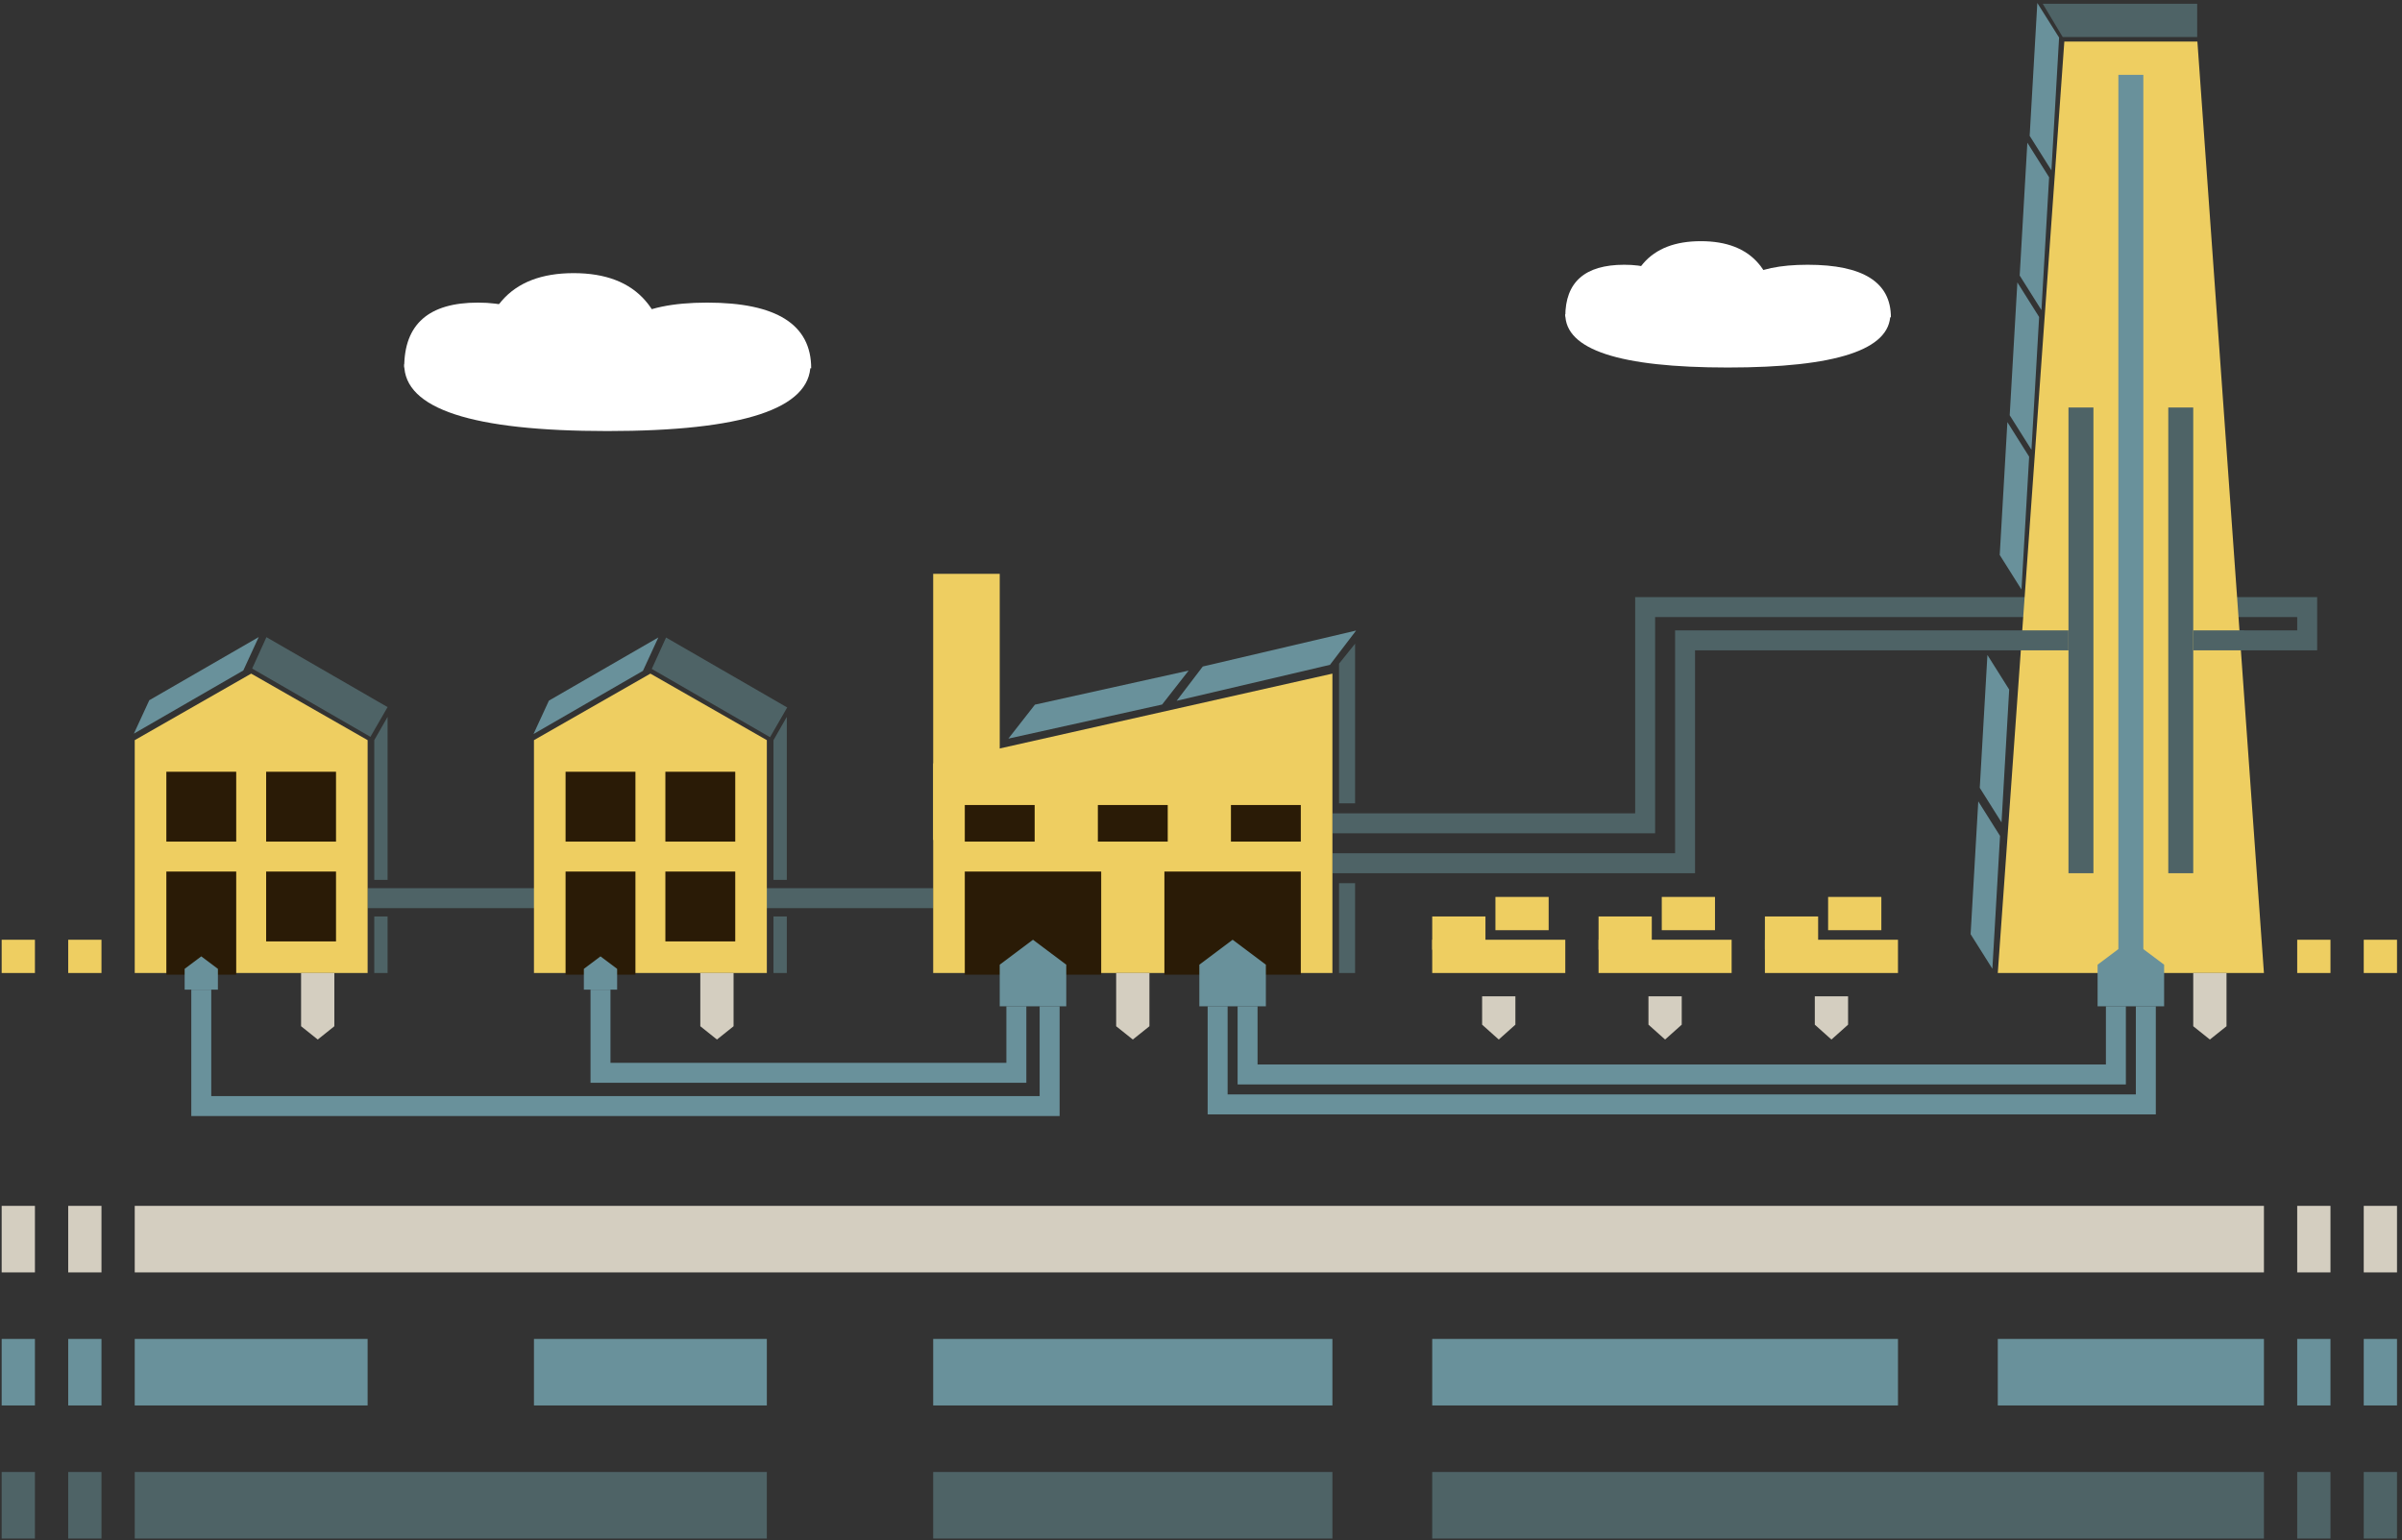 <svg host="65bd71144e" xmlns="http://www.w3.org/2000/svg" xmlns:xlink="http://www.w3.org/1999/xlink" version="1.1" width="722px" height="463px" viewBox="-0.5 -0.5 722 463" content="&lt;mxfile&gt;&lt;diagram id=&quot;NhqJ_ardOWNHqCwG6pmV&quot; name=&quot;Page-1&quot;&gt;7Z1Lc9s4EoB/jY9m4f04jh1PdqpmqlKVw84cGYuxtZFFlUwn9vz6bUoERQKQDFrgw5JzSFngQ+LXje5GNwBe0OuH58/rdHX/Vz7LFhcEzZ4v6KcLQihB8H/Z8LJtwIxtG+7W89m2Ce0avs7/zarzTOvTfJY9Vm3bpiLPF8V81W68zZfL7LZotaXrdf6rfdr3fDFrNazSu8xp+HqbLtzW/85nxf22VSG0a/9PNr+7r76Z8+rAt/T2x906f1pWX3cBKH7DV0hsDz+k5lbV+Y/36Sz/1WiiNxf0ep3nxfavh+frbFGSbVP7fc/R+mevs2URcgGrrngsXsyjZzMgUX3M18V9fpcv08XNrvVq83xZeQcEn3bn/JnnK2jE0Pi/rCheKrGmT0UOTffFw6I6mj3Pi7+ry8u//yn/TgivPn56bhz79GI+LIv1y9/ND9vLJDefd9dtPpkLH4t1/qMWo6hbrvNFvt48M2U3ggqxuXL2W6k+0LzMl9m25ff5YlHdy+VrAOZP69uKIOWVxqbru6w6jVb6X9JtXFhJ5XOWP2Twm+GEdbZIi/nPth6mlTrf1eftZAp/VGL1i1ip7T1+pounzGilJXNQw9VG3t+/fwHVvt72qpLO1a/7eZF9XaWbh/sFnb0tyu/ApgHy5ub6RuCNjhTwGPkSmi+xQg70iu7jVkVA+Na/Q6x/Zusiez5IsTpKTIetzBCh1edfu04tq6b7Rn/W6HjujI7StUwvwe1eMr1OwtxOIkXsTlJd+iWfw0+p1YIp3FYLRdu32P7Q6qqm+bRuJDhPJGZE8e3/qn1bbqnR9lmd2wLM9KVx2qo84XH/z+eGnfkeyQ/+Sud8jA6eLyk97vy204E/tk+46za1KIN6EpXhFqwAC5X9m5eXXq2y9Ry+Jls327/sGl+3bc+ZiU0O2bpDlo0c7BDhlkywtiVjriFTHkNWNx5lyZCDe8ggITFxwT/NsMAbIzg2S2iN9ZXfvlUas5gvf7TCi52trL/wgOEMMnbG3jSNnSbDGDsh2ppDbZWIZJUYtr6HH7ZKQh08/2irwVwjMaT/taLU9+F/eS8q2dm/MWG5Z3nYv9nnx/Y/Itz/ZM/A8mqWP31bGLfR1qk3xtNeHxPBr9QjdcMOuY6FeBxLDL9iVDCE60O6fEoXfyxXT0VkiMZRy56AeoYc2Ec0xpjDjDzPcaynxhvqcfw69k5WoO0NypZF+i1bXNXZJQutJZkq5eTxIfWRCMC1BVyEWQ4SAzg5R+DYNi1DEqfnSNxWcR0GnMYAHuAcTw+4o+KBxKOoeECYd3rEKX2dOOtLxwMSOydIPMCq9EY8oBhwgsRtHZdhVgXHIK7Pkrgcj7iJis6LuJ1+G5R4v+E4fZW4d7xpiaFOBUeALaQoy9VN3tzFLRPuiVRkBOAyYJw/OvA6XxkDuMA2cBxKHLMYxPsNDidIXI9NXDmAB8jfx8zDmwqWqWY1KgF7K1hVMcYUKUv9mS/vzI/blqXdg5ebB3t6WBk6ryWIm5WAoaruku/xUF2r7hJb9Wx79LenovWG1L8KiCXenlB1A4vAVGqPro1ahWaKw+KIGCNwqsfo8m8pNDeqxaRTubhLhTpKnc9MbWnW+YxWj1znw9bsLCoOzzMxFeI95x9d5zNV+vPp7MyWwICdXQVklE+LtrbUF3MHNu5phKbOMptM7DHxgAUT1e8QbarE2YjEzzJ/7xAfsGKizjJ/71iVAauCapwIeRftytGi3beE6Xul3YyQjfgGiJDdENjKk1N7OkromJjaszztFEykWZ7EKtBS/krMzvih84+O2Q2v84kiCR4vjDRzls+HtrA76IAjJN1/0B6C8xO7vrmOtIzBnvPtcZ3CV/uOgrP/iHxonLbR9+D0mYIoNPuPtoemaWc+h6TZfyQ9NE1JR8TZ/zSXwXHy8XBiNA3TGdOxW56IBU4Xj4NzGrYzalSKxuQ5DesZtQxHXufpXUYSB+g07GfUQN5eQOsB6l1BG4Vn/5MAQ3jWK3Yi8GQBAyNfJB9jGIrNTU6IJ7cTK4Py7H8B0+A8R9VPMgmeUUvFMsAh9TV0x7j/5UdDT7CzA1DPfF2se+M5jYA+Jk8nYvIB7S1iwtMIQWMCdXq8b0Y57w3oCYagARa0N5zTiEDjTl4aD6e5yQl1d1s7feazN5zTiD+jWs8xcZ5e+GmnP4ft7dOIPqPypGPynEZhM2Z3d/Rz0P5+etG8o5+D8pxGfj5mOsSuFHuyIX1NGsFkGmOjqNnPMXFOY2QUE6dTKx6U5zSGRlF52sXiIXkaWQ41SWy3r1gg6ZhleWxrLhnQT9GBFyyNSprYOj0o6Q5bFb570lTyEUn3uoXhxEgLrZJRYQcEuuXCi1X4s9bv5Ei/mTuggwy4tZwCe3Yg1TIxq3uaDGJsM4C77C4eomKNOct674xlD89aFh2C0EQRJYEgZohQ1N6F/RKrRCkpkcIYayqF2TSxqVgiQVQLRImEoEFLqlzIwF5oyRTTjCNNjRyOY97lnRTdmF/2DF0nGiumCFdKCc7N1jcGOkkUBUZMKKIFPKdymfOEK4GV0IRTgbDQLnPKE1buWqU4lQhLYxOPYx4Q5k6UOZEJ40QzUHatNJft7Z4vdSIZ9ACtmBSgxNJBTkTChaSCISkpSE96TAn0BI4ownAbXL7QJwJx1iUQnhZxwRLNsdKgnYIQZSk5RmA2sFIIYAvQd1Odb2u5hKsZJkhyXp7pMuf2bWIwDwiJ+/ZoWGDLo+nENLWK0SShxIclBgcyDa/GOsdEHINWUEVANRjWQsr2Zi+XhCYCaUE5WDQNohDC7e+gWEwJxTg4R8SwJ3Qo4WOCFQdLDP1DGkEcB73LlgZ9dvju1DHoopZcg+eSQJeYGUyGOk24zyO1JqskTJWBBkWcUaGRJ5ZgLIEwA2J8ITGRtes7DnqXodm0oFOWgJJLwE55CcR6j8ElCAWDSxMQ22mutfTYWUoTsLCV5zNP3rImEnwfOE5BJRGc4ijIu4zRpoVc4QRCL84EQhDtMsod4pxqxfFmmTerzWhbz+FKyZgQSBEhzUbNTejCug2NAb3DOAUgpYtFtsjv1unDRftNSK1jR7wNae9QWpf2G+JjBArNkZKWgOkYyzix5oll0qBTJcw1Y0wmCHskmpgxy1FC5B1CwlGFiJElNiUSOYLghMnO799m0zcFTSZR+lzIewY+xNUSV9uFmQXjA4mrQ/z1Ia6NuNo5ozrPPZC8OoRuH/LayMvKlUp38NOnvDrEfR/yKuWFnU10fbsF9SmyDu8u+xDZRmTW5rJs2C7WITPe6Z1ohzdX2Y66tpJwN9AaYPKxxDCqats2CM89STMPeiYSFmWE1YH9tPpKOWwdoa9QhhNEOFEwnJZacOs1wBTGXJppjISCLoN8vkomlGqh4TgMyQnx7CWuEgJnMEJhNM1RlCxdh0LIxMRMg6vUUcWsccIUK5ejSSIlaWe34TgcVVQqpGm5D4AnhBxDzCEvXolvSUe2o8wkrGrhuCaUJaae0zKiMdIboq83eoYyD80t9cpcu2laP3MzMfY45h2C8ogRg2hQH2OCeFk9NIsu6/fU0wT7QgZvmY2RBMWo8or3EjVMMS9rTX4qc7LgKXb/3Fp+v/lZMYrTGL0zYVpWTBvcLbH4Cvz99irZIVHeiycJHXtGFYPJN9djT48n8TCPUdOTHeYSn4zrtoHXc+gOA8cx/LYkZ6jhRI6o4R2qAyej4TbwQTV8Gss8e931yoPTO90oxpyunt/6N4ldrwbleXrLPJ1drwbl2WUmfcylG5RR6JhMUYR4OZcvEHzUvYOVvYzDHbp4V9zFSFyHvKVueEX2TKR1EB/g2Z73US5D8I1C+tLlkHeBvTOknI6MNCDgfW9Ix9bSgd+hFtniHqnOY1rcsdaDTgH8cK4OPq7zvGgc+wyw7v/KZ1l5xv8B&lt;/diagram&gt;&lt;/mxfile&gt;" style="background-color: rgb(42, 27, 6);">
    <rect x="-0.5" y="-0.5" width="722" height="463" fill="#333333" stroke="none"/>
    <defs/>
    <g>
        <path d="M 110 269.5 L 280 269.5" fill="none" stroke="#4e6366" stroke-width="6" stroke-miterlimit="10" pointer-events="stroke"/>
        <path d="M 160 202 L 230 202 L 230 272 L 195 292 L 160 272 Z" fill="#eece61" stroke="none" transform="rotate(-180,195,247)" pointer-events="all"/>
        <path d="M 400 247 L 494 247 L 494 182 L 693 182 L 693 192 L 658.75 192" fill="none" stroke="#4e6366" stroke-width="6" stroke-miterlimit="10" pointer-events="stroke"/>
        <path d="M 600 292 L 620 12 L 660 12 L 680 292 Z" fill="#eece61" stroke="none" pointer-events="all"/>
        <path d="M 374.5 302 L 374.5 322.5 L 635.5 322.5 L 635.5 302 M 644.5 302 L 644.5 331.5 L 365.5 331.5 L 365.5 302 M 644.5 302" fill="none" stroke="#69919b" stroke-width="6" stroke-miterlimit="1.42" pointer-events="all"/>
        <path d="M 400 259 L 506 259 L 506 192 L 621.25 192" fill="none" stroke="#4e6366" stroke-width="6" stroke-miterlimit="10" pointer-events="stroke"/>
        <rect x="280" y="172" width="20" height="80" fill="#eece61" stroke="none" pointer-events="all"/>
        <rect x="282" y="174" width="16" height="76" fill="#eece61" stroke="none" pointer-events="all"/>
        <path d="M 280 292 L 280 229 L 400 202 L 400 292 Z" fill="#eece61" stroke="none" pointer-events="all"/>
        <path d="M 40 202 L 110 202 L 110 272 L 75 292 L 40 272 Z" fill="#eece61" stroke="none" transform="rotate(-180,75,247)" pointer-events="all"/>
        <rect x="50" y="232" width="20" height="20" fill="#2a1b06" stroke="#2a1b06" pointer-events="all"/>
        <rect x="80" y="232" width="20" height="20" fill="#2a1b06" stroke="#2a1b06" pointer-events="all"/>
        <rect x="50" y="262" width="20" height="30" fill="#2a1b06" stroke="#2a1b06" pointer-events="all"/>
        <rect x="80" y="262" width="20" height="20" fill="#2a1b06" stroke="#2a1b06" pointer-events="all"/>
        <rect x="290" y="262" width="40" height="30" fill="#2a1b06" stroke="#2a1b06" pointer-events="all"/>
        <rect x="350" y="262" width="40" height="30" fill="#2a1b06" stroke="#2a1b06" pointer-events="all"/>
        <rect x="290" y="242" width="20" height="10" fill="#2a1b06" stroke="#2a1b06" pointer-events="all"/>
        <rect x="330" y="242" width="20" height="10" fill="#2a1b06" stroke="#2a1b06" pointer-events="all"/>
        <rect x="370" y="242" width="20" height="10" fill="#2a1b06" stroke="#2a1b06" pointer-events="all"/>
        <rect x="636.25" y="22" width="7.5" height="270" fill="#69919b" stroke="none" pointer-events="all"/>
        <rect x="621.25" y="122" width="7.5" height="140" fill="#4e6366" stroke="none" pointer-events="all"/>
        <rect x="651.25" y="122" width="7.5" height="140" fill="#4e6366" stroke="none" pointer-events="all"/>
        <path d="M 658.75 192 L 674 192" fill="none" stroke="#4e6366" stroke-width="6" stroke-miterlimit="10" pointer-events="stroke"/>
        <path d="M 300 282 L 320 282 L 320 294.5 L 310 302 L 300 294.5 Z" fill="#69919b" stroke="none" transform="rotate(-180,310,292)" pointer-events="all"/>
        <path d="M 60 297 L 60 332 L 315 332 L 315 302" fill="none" stroke="#69919b" stroke-width="6" stroke-miterlimit="10" pointer-events="stroke"/>
        <path d="M 360 282 L 380 282 L 380 294.5 L 370 302 L 360 294.5 Z" fill="#69919b" stroke="none" transform="rotate(-180,370,292)" pointer-events="all"/>
        <path d="M 55 287 L 65 287 L 65 293.25 L 60 297 L 55 293.25 Z" fill="#69919b" stroke="none" transform="rotate(-180,60,292)" pointer-events="all"/>
        <rect x="170" y="232" width="20" height="20" fill="#2a1b06" stroke="#2a1b06" pointer-events="all"/>
        <rect x="200" y="232" width="20" height="20" fill="#2a1b06" stroke="#2a1b06" pointer-events="all"/>
        <rect x="200" y="262" width="20" height="20" fill="#2a1b06" stroke="#2a1b06" pointer-events="all"/>
        <rect x="170" y="262" width="20" height="30" fill="#2a1b06" stroke="#2a1b06" pointer-events="all"/>
        <path d="M 180 297 L 180 322 L 305 322 L 305 302" fill="none" stroke="#69919b" stroke-width="6" stroke-miterlimit="10" pointer-events="stroke"/>
        <path d="M 175 287 L 185 287 L 185 293.25 L 180 297 L 175 293.25 Z" fill="#69919b" stroke="none" transform="rotate(-180,180,292)" pointer-events="all"/>
        <path d="M 630 282 L 650 282 L 650 294.5 L 640 302 L 630 294.5 Z" fill="#69919b" stroke="none" transform="rotate(-180,640,292)" pointer-events="all"/>
        <rect x="40" y="362" width="640" height="20" fill="#d4cec0" stroke="none" pointer-events="all"/>
        <rect x="20" y="362" width="10" height="20" fill="#d4cec0" stroke="none" pointer-events="all"/>
        <rect x="0" y="362" width="10" height="20" fill="#d4cec0" stroke="none" pointer-events="all"/>
        <rect x="690" y="362" width="10" height="20" fill="#d4cec0" stroke="none" pointer-events="all"/>
        <rect x="710" y="362" width="10" height="20" fill="#d4cec0" stroke="none" pointer-events="all"/>
        <rect x="40" y="402" width="70" height="20" fill="#69919b" stroke="none" pointer-events="all"/>
        <rect x="160" y="402" width="70" height="20" fill="#69919b" stroke="none" pointer-events="all"/>
        <rect x="280" y="402" width="120" height="20" fill="#69919b" stroke="none" pointer-events="all"/>
        <rect x="600" y="402" width="80" height="20" fill="#69919b" stroke="none" pointer-events="all"/>
        <rect x="430" y="282" width="40" height="10" fill="#eece61" stroke="none" pointer-events="all"/>
        <rect x="480" y="282" width="40" height="10" fill="#eece61" stroke="none" pointer-events="all"/>
        <rect x="530" y="282" width="40" height="10" fill="#eece61" stroke="none" pointer-events="all"/>
        <rect x="430" y="402" width="140" height="20" fill="#69919b" stroke="none" pointer-events="all"/>
        <rect x="40" y="442" width="190" height="20" fill="#4e6366" stroke="none" pointer-events="all"/>
        <rect x="280" y="442" width="120" height="20" fill="#4e6366" stroke="none" pointer-events="all"/>
        <rect x="430" y="442" width="250" height="20" fill="#4e6366" stroke="none" pointer-events="all"/>
        <rect x="20" y="402" width="10" height="20" fill="#69919b" stroke="none" pointer-events="all"/>
        <rect x="0" y="402" width="10" height="20" fill="#69919b" stroke="none" pointer-events="all"/>
        <rect x="20" y="442" width="10" height="20" fill="#4e6366" stroke="none" pointer-events="all"/>
        <rect x="0" y="442" width="10" height="20" fill="#4e6366" stroke="none" pointer-events="all"/>
        <rect x="710" y="402" width="10" height="20" fill="#69919b" stroke="none" pointer-events="all"/>
        <rect x="690" y="402" width="10" height="20" fill="#69919b" stroke="none" pointer-events="all"/>
        <rect x="710" y="442" width="10" height="20" fill="#4e6366" stroke="none" pointer-events="all"/>
        <rect x="690" y="442" width="10" height="20" fill="#4e6366" stroke="none" pointer-events="all"/>
        <rect x="20" y="282" width="10" height="10" fill="#eece61" stroke="none" pointer-events="all"/>
        <rect x="0" y="282" width="10" height="10" fill="#eece61" stroke="none" pointer-events="all"/>
        <rect x="690" y="282" width="10" height="10" fill="#eece61" stroke="none" pointer-events="all"/>
        <rect x="710" y="282" width="10" height="10" fill="#eece61" stroke="none" pointer-events="all"/>
        <path d="M 90 292 L 100 292 L 100 308 L 95 312 L 90 308 Z" fill="#d4cec0" stroke="none" pointer-events="all"/>
        <path d="M 210 292 L 220 292 L 220 308 L 215 312 L 210 308 Z" fill="#d4cec0" stroke="none" pointer-events="all"/>
        <path d="M 335 292 L 345 292 L 345 308 L 340 312 L 335 308 Z" fill="#d4cec0" stroke="none" pointer-events="all"/>
        <path d="M 658.75 292 L 668.75 292 L 668.75 308 L 663.75 312 L 658.75 308 Z" fill="#d4cec0" stroke="none" pointer-events="all"/>
        <path d="M 510.83 53.11 Q 526.87 53.11 526.87 101.96 Q 526.87 150.81 510.83 150.81 Z" fill="#ffffff" stroke="none" transform="rotate(90,518.85,101.96)" pointer-events="all"/>
        <path d="M 479.92 69.17 Q 495.5 69.17 495.5 86.88 Q 495.5 104.59 479.92 104.59 Z" fill="#ffffff" stroke="none" transform="rotate(-90,487.71,86.88)" pointer-events="all"/>
        <path d="M 497.45 62.26 Q 524.02 62.26 524.02 85.28 Q 524.02 108.31 497.45 108.31 Z" fill="#ffffff" stroke="none" transform="rotate(-90,510.74,85.28)" pointer-events="all"/>
        <path d="M 534.95 61.97 Q 550.74 61.97 550.74 86.98 Q 550.74 112 534.95 112 Z" fill="#ffffff" stroke="none" transform="rotate(-90,542.85,86.98)" pointer-events="all"/>
        <path d="M 172.03 58 Q 192.08 58 192.08 119.06 Q 192.08 180.12 172.03 180.12 Z" fill="#ffffff" stroke="none" transform="rotate(90,182.06,119.06)" pointer-events="all"/>
        <path d="M 133.4 78.07 Q 152.88 78.07 152.88 100.21 Q 152.88 122.35 133.4 122.35 Z" fill="#ffffff" stroke="none" transform="rotate(-90,143.14,100.21)" pointer-events="all"/>
        <path d="M 155.31 69.43 Q 188.52 69.43 188.52 98.21 Q 188.52 127 155.31 127 Z" fill="#ffffff" stroke="none" transform="rotate(-90,171.92,98.21)" pointer-events="all"/>
        <path d="M 202.19 69.07 Q 221.93 69.07 221.93 100.34 Q 221.93 131.61 202.19 131.61 Z" fill="#ffffff" stroke="none" transform="rotate(-90,212.06,100.34)" pointer-events="all"/>
        <path d="M 155.12 208.83 L 164.15 202.45 L 202.13 202.45 L 193.1 208.83 Z" fill="#69919b" stroke="none" transform="rotate(-30,178.63,205.64)" pointer-events="all"/>
        <path d="M 589 29.13 L 599 22 L 639 22 L 629 29.13 Z" fill="#69919b" stroke="none" transform="rotate(-86.7,614,25.56)" pointer-events="all"/>
        <path d="M 586 71.13 L 596 64 L 636 64 L 626 71.13 Z" fill="#69919b" stroke="none" transform="rotate(-86.7,611,67.56)" pointer-events="all"/>
        <path d="M 583 113.13 L 593 106 L 633 106 L 623 113.13 Z" fill="#69919b" stroke="none" transform="rotate(-86.7,608,109.56)" pointer-events="all"/>
        <path d="M 580 155.13 L 590 148 L 630 148 L 620 155.13 Z" fill="#69919b" stroke="none" transform="rotate(-86.7,605,151.56)" pointer-events="all"/>
        <path d="M 571.25 269.13 L 581.25 262 L 621.25 262 L 611.25 269.13 Z" fill="#69919b" stroke="none" transform="rotate(-86.7,596.25,265.56)" pointer-events="all"/>
        <path d="M 574 225.13 L 584 218 L 624 218 L 614 225.13 Z" fill="#69919b" stroke="none" transform="rotate(-86.7,599,221.56)" pointer-events="all"/>
        <path d="M 631.73 28.84 L 631.73 -11.59 L 641.73 -17.59 L 641.73 28.84 Z" fill="#4e6366" stroke="none" transform="rotate(-90,636.73,5.63)" pointer-events="all"/>
        <path d="M 301.03 215.43 L 311.03 207.19 L 358.36 207.19 L 348.36 215.43 Z" fill="#69919b" stroke="none" transform="rotate(-12.5,329.7,211.31)" pointer-events="all"/>
        <path d="M 351.48 203.73 L 361.48 195.49 L 408.82 195.49 L 398.82 203.73 Z" fill="#69919b" stroke="none" transform="rotate(-13.2,380.15,199.61)" pointer-events="all"/>
        <path d="M 402 241 L 402 199 L 406.82 193 L 406.82 241 Z" fill="#4e6366" stroke="none" pointer-events="all"/>
        <path d="M 402 292 L 402 265 L 406.82 265 L 406.82 292 Z" fill="#4e6366" stroke="none" pointer-events="all"/>
        <path d="M 210.17 227.16 L 210.17 186.11 L 220.49 185.11 L 220.49 227.16 Z" fill="#4e6366" stroke="none" transform="rotate(-60,215.33,206.13)" pointer-events="all"/>
        <path d="M 35 208.72 L 44.03 202.34 L 82.01 202.34 L 72.98 208.72 Z" fill="#69919b" stroke="none" transform="rotate(-30,58.5,205.53)" pointer-events="all"/>
        <path d="M 90.05 227.05 L 90.05 186 L 100.37 185 L 100.37 227.05 Z" fill="#4e6366" stroke="none" transform="rotate(-60,95.21,206.02)" pointer-events="all"/>
        <path d="M 112 264 L 112 222 L 116 215 L 116 264 Z" fill="#4e6366" stroke="none" pointer-events="all"/>
        <path d="M 112 292 L 112 275 L 116 275 L 116 292 Z" fill="#4e6366" stroke="none" pointer-events="all"/>
        <path d="M 232 264 L 232 222 L 236 215 L 236 264 Z" fill="#4e6366" stroke="none" pointer-events="all"/>
        <path d="M 232 292 L 232 275 L 236 275 L 236 292 Z" fill="#4e6366" stroke="none" pointer-events="all"/>
        <rect x="430" y="275" width="16" height="10" fill="#eece61" stroke="none" pointer-events="all"/>
        <rect x="480" y="275" width="16" height="10" fill="#eece61" stroke="none" pointer-events="all"/>
        <rect x="530" y="275" width="16" height="10" fill="#eece61" stroke="none" pointer-events="all"/>
        <path d="M 445 299 L 455 299 L 455 307.53 L 450 312 L 445 307.53 Z" fill="#d4cec0" stroke="none" pointer-events="all"/>
        <rect x="449" y="269.13" width="16" height="10" fill="#eece61" stroke="none" pointer-events="all"/>
        <rect x="499" y="269.13" width="16" height="10" fill="#eece61" stroke="none" pointer-events="all"/>
        <rect x="549" y="269.13" width="16" height="10" fill="#eece61" stroke="none" pointer-events="all"/>
        <path d="M 495 299 L 505 299 L 505 307.53 L 500 312 L 495 307.53 Z" fill="#d4cec0" stroke="none" pointer-events="all"/>
        <path d="M 545 299 L 555 299 L 555 307.53 L 550 312 L 545 307.53 Z" fill="#d4cec0" stroke="none" pointer-events="all"/>
    </g>
</svg>